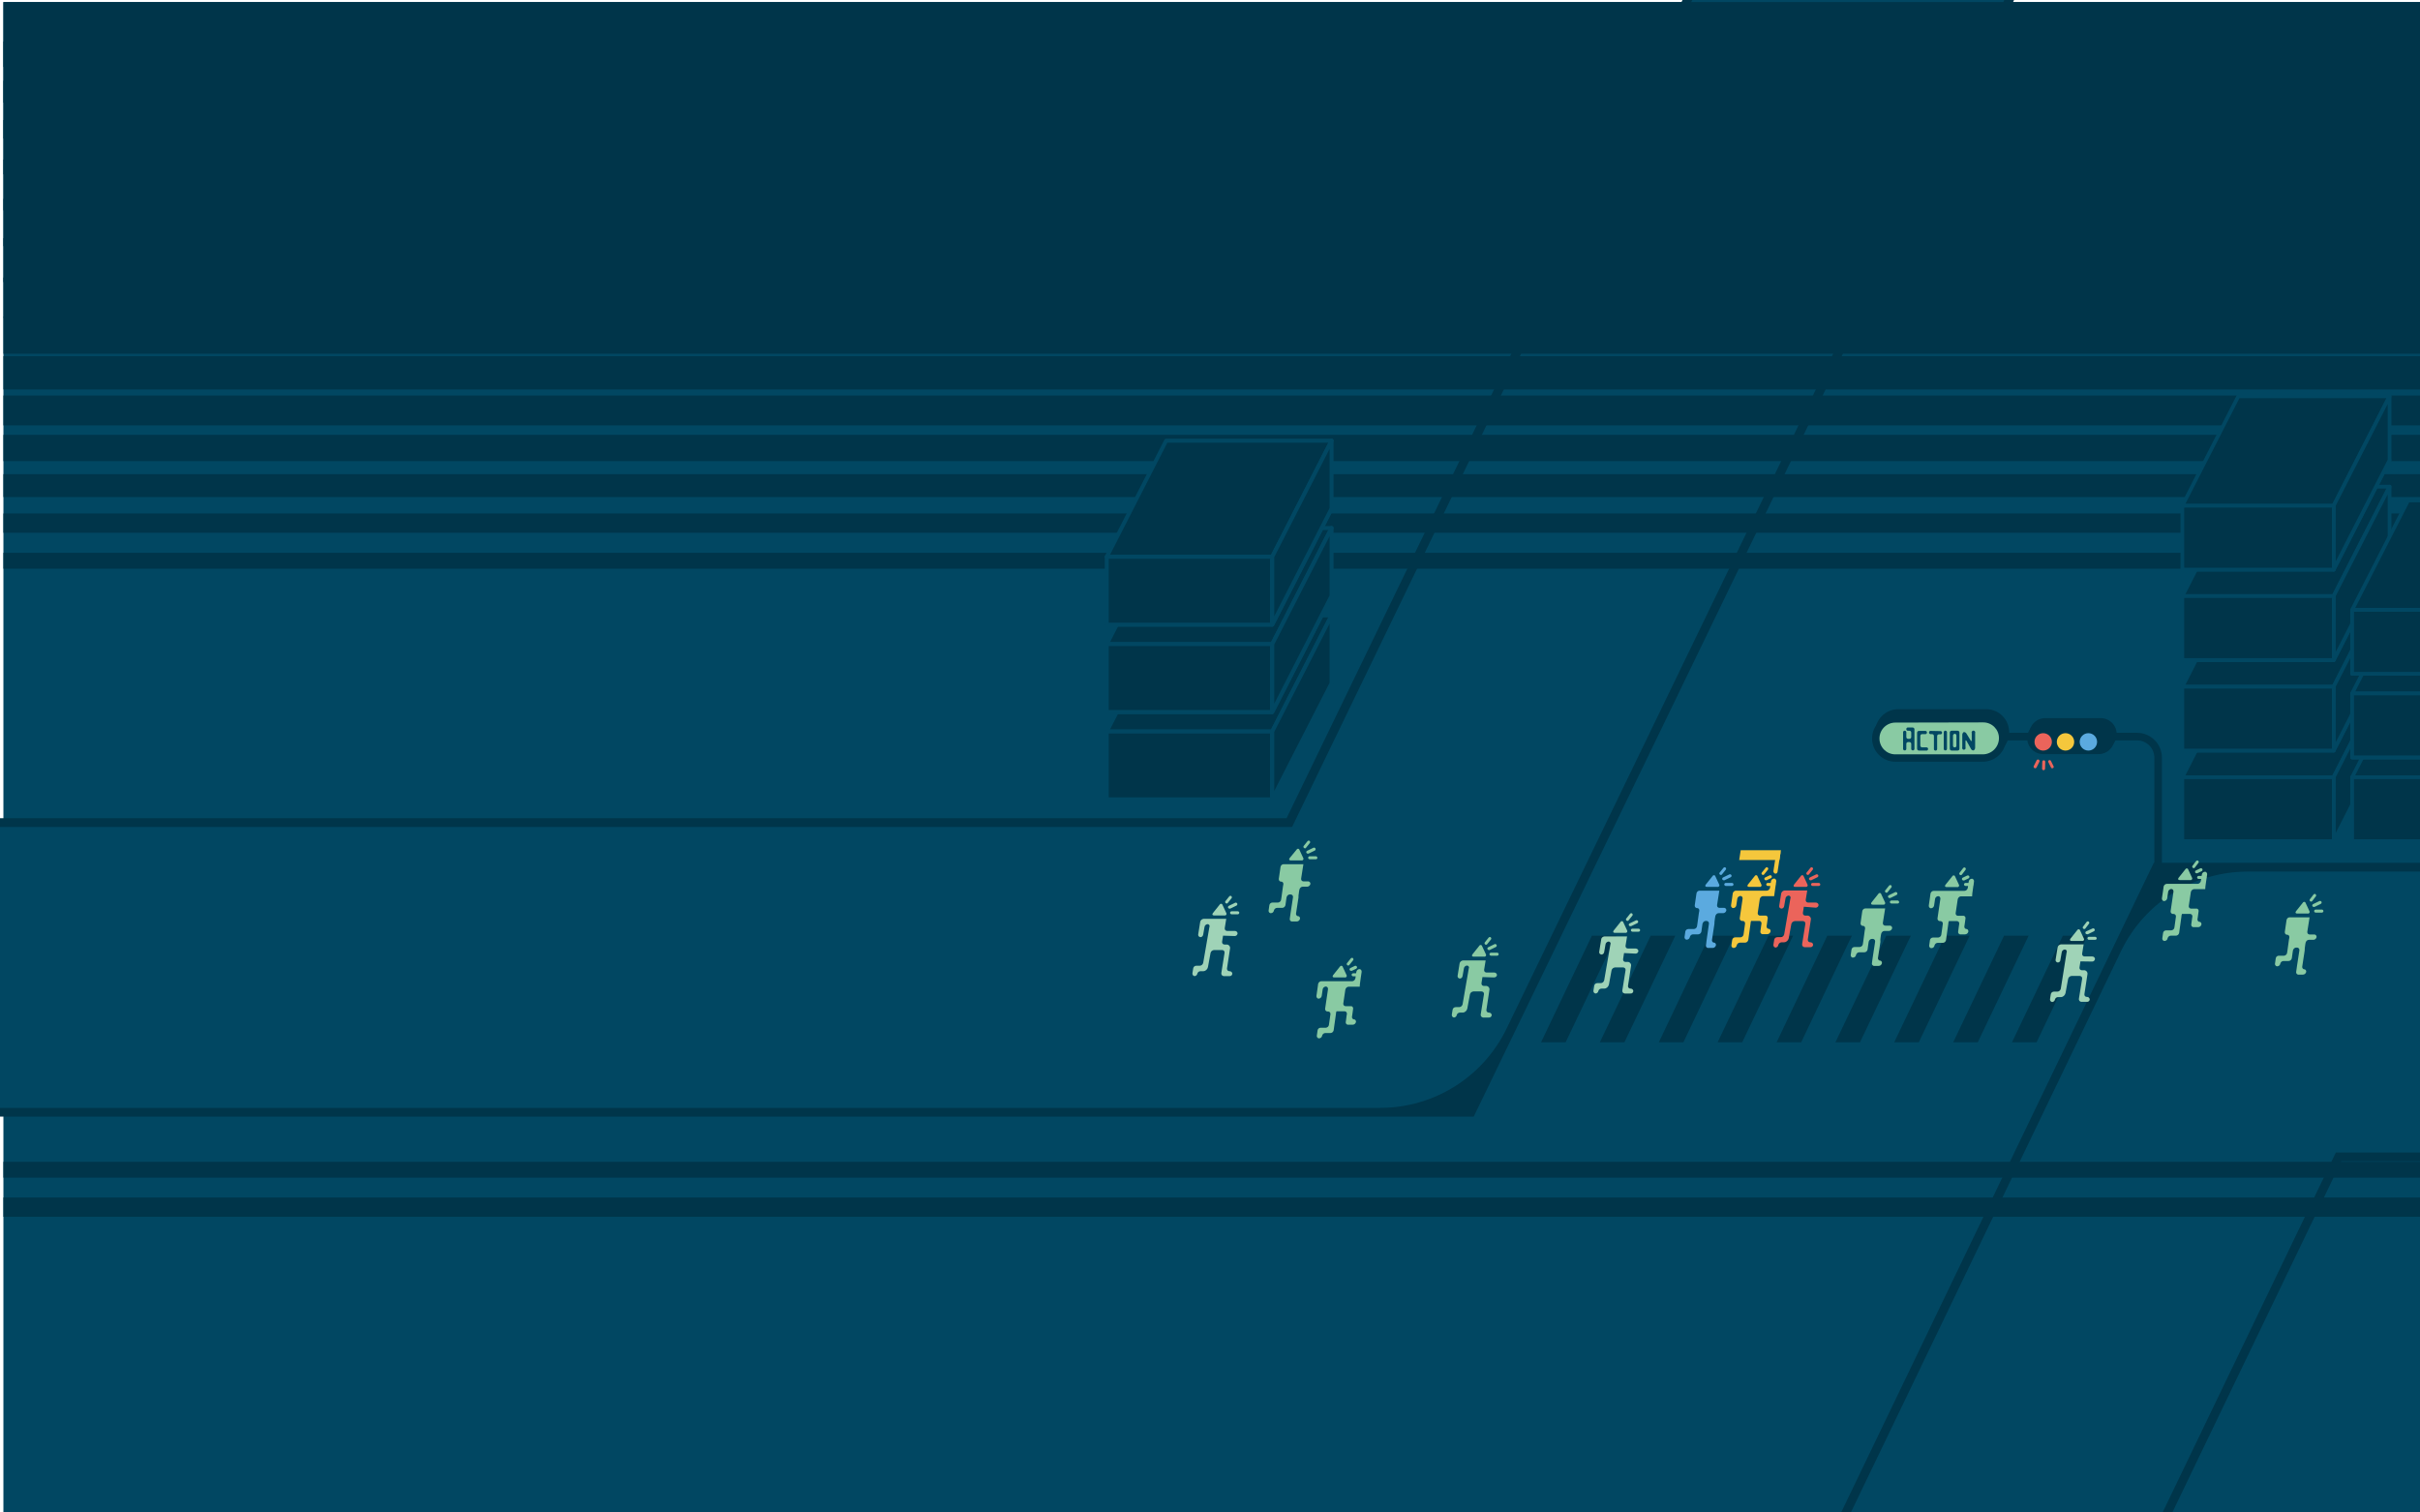 <?xml version="1.0" encoding="utf-8"?>
<!-- Generator: Adobe Illustrator 20.1.0, SVG Export Plug-In . SVG Version: 6.00 Build 0)  -->
<svg version="1.1" id="圖層_1" xmlns="http://www.w3.org/2000/svg" xmlns:xlink="http://www.w3.org/1999/xlink" x="0px" y="0px"
	 viewBox="0 0 1280 800" style="enable-background:new 0 0 1280 800;" xml:space="preserve">
<style type="text/css">
	.st0{fill:none;}
	.st1{fill:none;stroke:#014762;stroke-width:2.24;stroke-linecap:round;}
	.st2{fill:#014762;}
	.st3{opacity:0.5;fill:url(#SVGID_1_);enable-background:new    ;}
	.st4{opacity:0.5;fill:url(#SVGID_2_);enable-background:new    ;}
	.st5{fill:none;stroke:#00354A;stroke-width:157.85;stroke-miterlimit:10;}
	.st6{fill:none;stroke:#014762;stroke-width:148.57;stroke-linejoin:round;}
	.st7{fill:#00354A;}
	.st8{fill:#00354A;stroke:#014762;stroke-width:1.98;stroke-linecap:round;stroke-linejoin:round;}
	.st9{fill:#EB645B;}
	.st10{fill:none;stroke:#00354A;stroke-width:4.01;stroke-linecap:round;stroke-linejoin:round;}
	.st11{fill:none;stroke:#00354A;stroke-width:16.95;stroke-linecap:round;stroke-miterlimit:10;}
	.st12{fill:#F5C73C;}
	.st13{fill:#5BAADF;}
	.st14{fill:#182449;}
	.st15{fill:#89CAA3;}
	.st16{fill:#00354A;stroke:#014762;stroke-width:2.1;stroke-linecap:round;stroke-linejoin:round;}
	.st17{fill:#9FD3B7;}
</style>
<pattern  width="143.5" height="150.7" patternUnits="userSpaceOnUse" id="_6_lpi_10_2_拷貝_5" viewBox="17.4 -150.7 143.5 150.7" style="overflow:visible;">
	<g>
		<rect x="17.4" y="-150.7" class="st0" width="143.5" height="150.7"/>
		<rect x="17.4" y="-150.7" class="st0" width="143.5" height="150.7"/>
		<line class="st1" x1="165.4" y1="-104.6" x2="145.1" y2="-146.6"/>
		<line class="st1" x1="177.3" y1="-104.6" x2="157" y2="-146.6"/>
		<line class="st1" x1="93.7" y1="-104.6" x2="73.4" y2="-146.6"/>
		<line class="st1" x1="117.4" y1="-104.6" x2="97" y2="-146.6"/>
		<line class="st1" x1="141.1" y1="-104.6" x2="120.7" y2="-146.6"/>
		<line class="st1" x1="105.5" y1="-104.6" x2="85.2" y2="-146.6"/>
		<line class="st1" x1="129.2" y1="-104.6" x2="108.9" y2="-146.6"/>
		<line class="st1" x1="152.9" y1="-104.6" x2="132.6" y2="-146.6"/>
		<line class="st1" x1="21.9" y1="-104.6" x2="1.6" y2="-146.6"/>
		<line class="st1" x1="45.6" y1="-104.6" x2="25.3" y2="-146.6"/>
		<line class="st1" x1="69.3" y1="-104.6" x2="49" y2="-146.6"/>
		<line class="st1" x1="33.8" y1="-104.6" x2="13.4" y2="-146.6"/>
		<line class="st1" x1="57.4" y1="-104.6" x2="37.1" y2="-146.6"/>
		<line class="st1" x1="81.1" y1="-104.6" x2="60.8" y2="-146.6"/>
		<line class="st1" x1="141.5" y1="-54.4" x2="121.2" y2="-96.4"/>
		<line class="st1" x1="165.2" y1="-54.4" x2="144.9" y2="-96.4"/>
		<line class="st1" x1="153.4" y1="-54.4" x2="133" y2="-96.4"/>
		<line class="st1" x1="177.1" y1="-54.4" x2="156.7" y2="-96.4"/>
		<line class="st1" x1="69.8" y1="-54.4" x2="49.4" y2="-96.4"/>
		<line class="st1" x1="93.4" y1="-54.4" x2="73.1" y2="-96.4"/>
		<line class="st1" x1="117.1" y1="-54.4" x2="96.8" y2="-96.4"/>
		<line class="st1" x1="81.6" y1="-54.4" x2="61.3" y2="-96.4"/>
		<line class="st1" x1="105.3" y1="-54.4" x2="85" y2="-96.4"/>
		<line class="st1" x1="129" y1="-54.4" x2="108.6" y2="-96.4"/>
		<line class="st1" x1="21.7" y1="-54.4" x2="1.4" y2="-96.4"/>
		<line class="st1" x1="45.4" y1="-54.4" x2="25" y2="-96.4"/>
		<line class="st1" x1="33.5" y1="-54.4" x2="13.2" y2="-96.4"/>
		<line class="st1" x1="57.2" y1="-54.4" x2="36.9" y2="-96.4"/>
		<line class="st1" x1="117.6" y1="-4.1" x2="97.3" y2="-46.1"/>
		<line class="st1" x1="141.3" y1="-4.1" x2="121" y2="-46.1"/>
		<line class="st1" x1="165" y1="-4.1" x2="144.6" y2="-46.1"/>
		<line class="st1" x1="129.4" y1="-4.1" x2="109.1" y2="-46.1"/>
		<line class="st1" x1="153.1" y1="-4.1" x2="132.8" y2="-46.1"/>
		<line class="st1" x1="176.8" y1="-4.1" x2="156.5" y2="-46.1"/>
		<line class="st1" x1="45.8" y1="-4.1" x2="25.5" y2="-46.1"/>
		<line class="st1" x1="69.5" y1="-4.1" x2="49.2" y2="-46.1"/>
		<line class="st1" x1="93.2" y1="-4.1" x2="72.9" y2="-46.1"/>
		<line class="st1" x1="57.7" y1="-4.1" x2="37.4" y2="-46.1"/>
		<line class="st1" x1="81.4" y1="-4.1" x2="61" y2="-46.1"/>
		<line class="st1" x1="105" y1="-4.1" x2="84.7" y2="-46.1"/>
		<line class="st1" x1="21.4" y1="-4.1" x2="1.1" y2="-46.1"/>
		<line class="st1" x1="33.3" y1="-4.1" x2="13" y2="-46.1"/>
	</g>
</pattern>
<rect x="1.8" y="1.1" class="st2" width="1280" height="815.1"/>
<pattern  id="SVGID_1_" xlink:href="#_6_lpi_10_2_瑁_5" patternTransform="matrix(1 0 0 -1 40.475 -13723.059)">
</pattern>
<polygon class="st3" points="846,436.1 1.8,436.1 1.8,88.1 1008.8,88.1 "/>
<pattern  id="SVGID_2_" xlink:href="#_6_lpi_10_2_瑁_5" patternTransform="matrix(1 0 0 -1 40.475 -13723.059)">
</pattern>
<polygon class="st4" points="1290.5,816.2 1059,816.2 1174.9,588.2 1397.2,588.2 "/>
<polyline class="st5" points="-4.5,511.7 730,511.7 1186.3,-431.3 1430.9,-431.3 "/>
<polyline class="st6" points="-4.5,511.7 730,511.7 1186.3,-431.3 1430.9,-431.3 "/>
<polyline class="st5" points="1024.2,877.3 1188.8,535.3 1532,535.3 "/>
<polyline class="st6" points="1024.2,877.3 1188.8,535.3 1532,535.3 "/>
<rect x="1.8" y="633.4" class="st7" width="1280" height="10.2"/>
<rect x="1.8" y="614.5" class="st7" width="1280" height="8.4"/>
<rect x="1.8" y="1.1" class="st7" width="1280" height="34.3"/>
<rect x="1.8" y="21.9" class="st7" width="1280" height="32.4"/>
<rect x="1.8" y="42.7" class="st7" width="1280" height="30.6"/>
<rect x="1.8" y="63.5" class="st7" width="1280" height="28.7"/>
<rect x="1.8" y="84.4" class="st7" width="1280" height="26.9"/>
<rect x="1.8" y="105.2" class="st7" width="1280" height="25"/>
<rect x="1.8" y="126" class="st7" width="1280" height="23.2"/>
<rect x="1.8" y="146.8" class="st7" width="1280" height="21.3"/>
<rect x="1.8" y="167.6" class="st7" width="1280" height="19.5"/>
<rect x="1.8" y="188.4" class="st7" width="1280" height="17.6"/>
<rect x="1.8" y="209.2" class="st7" width="1280" height="15.8"/>
<rect x="1.8" y="230" class="st7" width="1280" height="13.9"/>
<rect x="1.8" y="250.8" class="st7" width="1280" height="12.1"/>
<rect x="1.8" y="271.6" class="st7" width="1280" height="10.2"/>
<rect x="1.8" y="292.4" class="st7" width="1280" height="8.4"/>
<polygon class="st8" points="1234.3,444.9 1154.3,444.9 1183.9,387 1263.9,387 "/>
<polygon class="st8" points="1234.3,411.1 1154.3,411.1 1183.9,353.2 1263.9,353.2 "/>
<polygon class="st8" points="1234.3,411.1 1234.3,444.9 1263.9,387 1263.9,353.2 "/>
<rect x="1154.3" y="411.1" class="st8" width="80.1" height="33.8"/>
<polygon class="st8" points="1234.3,397 1154.3,397 1183.9,339.1 1263.9,339.1 "/>
<polygon class="st8" points="1234.3,363.2 1154.3,363.2 1183.9,305.3 1263.9,305.3 "/>
<polygon class="st8" points="1234.3,363.2 1234.3,397 1263.9,339.1 1263.9,305.3 "/>
<rect x="1154.3" y="363.2" class="st8" width="80.1" height="33.8"/>
<polygon class="st8" points="1234.3,349.2 1154.3,349.2 1183.9,291.3 1263.9,291.3 "/>
<polygon class="st8" points="1234.3,315.3 1154.3,315.3 1183.9,257.4 1263.9,257.4 "/>
<polygon class="st8" points="1234.3,315.3 1234.3,349.2 1263.9,291.3 1263.9,257.4 "/>
<rect x="1154.3" y="315.3" class="st8" width="80.1" height="33.8"/>
<polygon class="st8" points="1234.3,301.3 1154.3,301.3 1183.9,243.4 1263.9,243.4 "/>
<polygon class="st8" points="1234.3,267.5 1154.3,267.5 1183.9,209.6 1263.9,209.6 "/>
<polygon class="st8" points="1234.3,267.5 1234.3,301.3 1263.9,243.4 1263.9,209.6 "/>
<rect x="1154.3" y="267.5" class="st8" width="80.1" height="33.8"/>
<polygon class="st8" points="1324.2,444.9 1244.1,444.9 1273.7,387 1353.8,387 "/>
<polygon class="st8" points="1324.2,411.1 1244.1,411.1 1273.7,353.2 1353.8,353.2 "/>
<rect x="1244.1" y="411.1" class="st8" width="80.1" height="33.8"/>
<polygon class="st8" points="1324.2,400.7 1244.1,400.7 1273.7,342.8 1353.8,342.8 "/>
<polygon class="st8" points="1324.2,366.8 1244.1,366.8 1273.7,308.9 1353.8,308.9 "/>
<rect x="1244.1" y="366.8" class="st8" width="80.1" height="33.8"/>
<polygon class="st8" points="1324.2,356.4 1244.1,356.4 1273.7,298.5 1353.8,298.5 "/>
<polygon class="st8" points="1324.2,322.6 1244.1,322.6 1273.7,264.7 1353.8,264.7 "/>
<rect x="1244.1" y="322.6" class="st8" width="80.1" height="33.8"/>
<path class="st9" d="M1083.4,402.5c0.2-0.4,0.6-0.6,1-0.4c0.2,0.1,0.3,0.2,0.4,0.4l1.4,2.8c0.2,0.4,0,0.9-0.4,1
	c-0.4,0.2-0.9,0-1-0.4l-1.4-2.8C1083.3,402.9,1083.3,402.7,1083.4,402.5z"/>
<path class="st9" d="M1080.3,402.6c0.2-0.4,0.6-0.6,1-0.4c0.3,0.1,0.5,0.4,0.5,0.8l-0.1,3.6c0,0.4-0.4,0.8-0.8,0.8
	c-0.4,0-0.8-0.4-0.8-0.8l0.1-3.6C1080.2,402.8,1080.2,402.7,1080.3,402.6z"/>
<path class="st9" d="M1075.7,405.2l1.5-3c0.2-0.4,0.7-0.6,1.1-0.4c0.4,0.2,0.6,0.7,0.4,1.1l-1.5,3c-0.2,0.4-0.7,0.6-1.1,0.4
	C1075.7,406,1075.5,405.6,1075.7,405.2z"/>
<path class="st10" d="M1141.5,465.9v-65.1c0-6.2-5-11.2-11.2-11.2H1043"/>
<line class="st11" x1="1080.7" y1="390.4" x2="1110" y2="390.4"/>
<line class="st11" x1="1081.8" y1="388.3" x2="1111.1" y2="388.3"/>
<circle class="st9" cx="1080.7" cy="392.4" r="4.6"/>
<circle class="st12" cx="1092.5" cy="392.4" r="4.6"/>
<circle class="st13" cx="1104.6" cy="392.4" r="4.6"/>
<path class="st14" d="M1004.1,397.8c-5.7,0-10.4-4.6-10.4-10.4c0-5.7,4.6-10.4,10.4-10.4h46.5c5.6,0,10.2,4.6,10.2,10.2
	c0,5.8-4.7,10.5-10.5,10.5H1004.1z"/>
<path class="st7" d="M1050.6,379c4.6,0,8.3,3.7,8.3,8.3v0l0,0c0,4.8-3.9,8.6-8.6,8.6h-46.2c-4.7,0-8.4-3.8-8.4-8.4
	c0-4.7,3.8-8.4,8.4-8.4H1050.6 M1050.6,375.1h-46.5c-6.8,0-12.3,5.5-12.3,12.3c0,6.8,5.5,12.3,12.3,12.3h46.2
	c6.9,0,12.4-5.6,12.4-12.4C1062.7,380.6,1057.3,375.1,1050.6,375.1L1050.6,375.1z"/>
<path class="st15" d="M1002.5,400.8c-5.7,0-10.4-4.6-10.4-10.4c0-5.7,4.6-10.4,10.4-10.4h46.5c5.6,0,10.2,4.6,10.2,10.2
	c0,5.8-4.7,10.5-10.5,10.5H1002.5z"/>
<path class="st7" d="M1049,382.1c4.6,0,8.3,3.7,8.3,8.3v0c0,4.8-3.9,8.6-8.6,8.6h-46.2c-4.7,0-8.4-3.8-8.4-8.4l0,0l0,0
	c0-4.7,3.8-8.4,8.4-8.4l0,0L1049,382.1 M1049,378.3h-46.5c-6.8,0-12.3,5.5-12.3,12.3c0,6.8,5.5,12.3,12.3,12.3h46.2
	c6.9,0,12.4-5.6,12.4-12.4C1061.1,383.7,1055.7,378.3,1049,378.3L1049,378.3L1049,378.3z"/>
<path class="st2" d="M1015.7,389.3c0-0.6,0.4-1,1-1h1.5c0.5,0.1,0.9-0.2,1-0.7s-0.2-0.9-0.7-1c-0.1,0-0.2,0-0.3,0h-3.2
	c-0.6,0-1,0.4-1,1v8.4c0,0.6,0.4,1,1,1h3.8c0.5,0.1,0.9-0.2,1-0.7s-0.2-0.9-0.7-1c-0.1,0-0.2,0-0.3,0h-2.1c-0.6,0-1-0.4-1-1
	L1015.7,389.3L1015.7,389.3z"/>
<path class="st2" d="M1031.3,396c0,0.6,0.4,1,1,1h3.1c0.6,0,1-0.4,1-1v-8.5c0-0.6-0.4-1-1-1h-3.1c-0.6,0-1,0.4-1,1V396z
	 M1033.9,388.1c0.5,0,1,0.5,0.9,1v5.2c0.1,0.5-0.3,1-0.8,1c-0.5,0.1-1-0.3-1-0.8c0-0.1,0-0.1,0-0.2v-5.2
	C1033,388.6,1033.4,388.2,1033.9,388.1L1033.9,388.1z"/>
<path class="st2" d="M1028.1,395.9c-0.1,0.5,0.2,0.9,0.7,1c0.5,0.1,0.9-0.2,1-0.7c0-0.1,0-0.2,0-0.3v-8.4c0.1-0.5-0.2-0.9-0.7-1
	c-0.5-0.1-0.9,0.2-1,0.7c0,0.1,0,0.2,0,0.3V395.9z"/>
<path class="st2" d="M1021.3,386.6c-0.5-0.1-0.9,0.2-1,0.7s0.2,0.9,0.7,1c0.1,0,0.2,0,0.3,0h0.6c0.6,0,1,0.4,1,1v6.7
	c-0.1,0.5,0.2,0.9,0.7,1s0.9-0.2,1-0.7c0-0.1,0-0.2,0-0.3v-6.6c0-0.6,0.4-1,1-1h0.6c0.5,0.1,0.9-0.2,1-0.7s-0.2-0.9-0.7-1
	c-0.1,0-0.2,0-0.3,0L1021.3,386.6L1021.3,386.6z"/>
<path class="st2" d="M1009.3,384.8c-0.5-0.1-0.9,0.2-1,0.7s0.2,0.9,0.7,1c0.1,0,0.2,0,0.3,0h0.6c0.6,0,1,0.4,1,1v2.3
	c0,0.6-0.4,1-1,1h-0.6c-0.6,0-1-0.4-1-1v-2.3c0.1-0.5-0.2-0.9-0.7-1s-0.9,0.2-1,0.7c0,0.1,0,0.2,0,0.3v8.4c-0.1,0.5,0.2,0.9,0.7,1
	s0.9-0.2,1-0.7c0-0.1,0-0.2,0-0.3v-2.4c0-0.6,0.4-1,1-1h0.6c0.6,0,1,0.4,1,1v2.4c-0.1,0.5,0.2,0.9,0.7,1s0.9-0.2,1-0.7
	c0-0.1,0-0.2,0-0.3v-10.1c0-0.6-0.4-1-1-1L1009.3,384.8L1009.3,384.8z"/>
<path class="st2" d="M1044.7,387.7c0.2-0.5-0.1-1-0.6-1.2c-0.5-0.2-1,0.1-1.2,0.6c-0.1,0.2-0.1,0.4,0,0.6v3.7c0,0.7-0.3,0.8-0.6,0.2
	l-2.2-3.6c-0.3-0.5-0.8-0.8-1.4-0.8c-0.5,0.3-0.8,0.9-0.8,1.5v6.6c-0.2,0.5,0.1,1,0.5,1.2c0.5,0.2,1-0.1,1.2-0.5
	c0.1-0.2,0.1-0.4,0-0.6v-3.3c0-0.7,0.3-0.7,0.6-0.1l2.3,4.1c0.2,0.5,0.8,0.9,1.4,0.8c0.5-0.3,0.8-0.8,0.8-1.4L1044.7,387.7
	L1044.7,387.7z"/>
<polygon class="st7" points="828.1,551.3 815.1,551.3 842,494.9 855,494.9 "/>
<polygon class="st7" points="859.2,551.3 846.2,551.3 873.1,494.9 886.1,494.9 "/>
<polygon class="st7" points="890.4,551.3 877.4,551.3 904.2,494.9 917.2,494.9 "/>
<polygon class="st7" points="921.5,551.3 908.5,551.3 935.4,494.9 948.4,494.9 "/>
<polygon class="st7" points="952.7,551.3 939.7,551.3 966.5,494.9 979.5,494.9 "/>
<polygon class="st7" points="983.8,551.3 970.8,551.3 997.7,494.9 1010.7,494.9 "/>
<polygon class="st7" points="1014.9,551.3 1001.9,551.3 1028.8,494.9 1041.8,494.9 "/>
<polygon class="st7" points="1046.1,551.3 1033.1,551.3 1060,494.9 1073,494.9 "/>
<polygon class="st7" points="1077.2,551.3 1064.2,551.3 1091.1,494.9 1104.1,494.9 "/>
<polygon class="st16" points="672.9,422.8 585.4,422.8 616.8,361.4 704.3,361.4 "/>
<polygon class="st16" points="672.9,386.9 585.4,386.9 616.8,325.5 704.3,325.5 "/>
<polygon class="st16" points="672.9,386.9 672.9,422.8 704.3,361.4 704.3,325.5 "/>
<rect x="585.4" y="386.9" class="st16" width="87.4" height="35.9"/>
<polygon class="st16" points="672.9,376.6 585.4,376.6 616.8,315.2 704.3,315.2 "/>
<polygon class="st16" points="672.9,340.7 585.4,340.7 616.8,279.3 704.3,279.3 "/>
<polygon class="st16" points="672.9,340.7 672.9,376.6 704.3,315.2 704.3,279.3 "/>
<rect x="585.4" y="340.7" class="st16" width="87.4" height="35.9"/>
<polygon class="st16" points="672.9,330.4 585.4,330.4 616.8,269 704.3,269 "/>
<polygon class="st16" points="672.9,294.5 585.4,294.5 616.8,233.1 704.3,233.1 "/>
<polygon class="st16" points="672.9,294.5 672.9,330.4 704.3,269 704.3,233.1 "/>
<rect x="585.4" y="294.5" class="st16" width="87.4" height="35.9"/>
<path class="st9" d="M960.4,480.1c0.8,0,1.4-0.6,1.5-1.4c-0.1-0.8-0.7-1.3-1.5-1.3h-4c-0.7,0-1.3-0.5-1.3-1.2c0-0.1,0-0.2,0-0.3
	l0.8-4.9h-12c-0.9,0.1-1.7,0.8-1.8,1.7l-1,6.2c-0.2,0.7,0.1,1.4,0.8,1.6c0.1,0,0.2,0.1,0.3,0.1c0.8,0,1.4-0.6,1.5-1.4l0.7-4
	c0.1-0.8,0.8-1.4,1.6-1.5c0.6,0,1.1,0.5,1.1,1.1c0,0.1,0,0.2-0.1,0.3l-3.3,19.1c-0.2,0.8-0.9,1.5-1.8,1.5h-1.8
	c-0.9,0-1.6,0.6-1.7,1.5l-0.4,2.5c-0.1,0.7,0.4,1.4,1.1,1.5c0,0,0.1,0,0.1,0c0.7-0.1,1.3-0.6,1.4-1.4c0.2-0.8,0.9-1.3,1.7-1.4h1.3
	c1.2,0,2.2-0.9,2.5-2.1l1.4-7.6c0.2-0.8,0.9-1.4,1.8-1.5h4.3c0.7,0,1.3,0.5,1.3,1.2c0,0.1,0,0.2,0,0.3l-1.7,10.6
	c-0.2,0.8,0.4,1.6,1.2,1.7c0.1,0,0.2,0,0.3,0h2.7c0.8,0.1,1.5-0.4,1.6-1.2c0-0.1,0-0.1,0-0.2c-0.1-0.7-0.7-1.2-1.4-1.2
	c0,0-0.1,0-0.1,0l0,0c-0.7,0-1.3-0.5-1.3-1.2c0-0.1,0-0.2,0-0.3l1.6-10.5c0.2-1-0.5-1.9-1.4-2.1c-0.1,0-0.3,0-0.4,0h-1.1
	c-0.7,0-1.3-0.5-1.3-1.2c0-0.1,0-0.2,0-0.3l0.5-3.2L960.4,480.1L960.4,480.1z"/>
<path class="st9" d="M952.5,463.4c0.2-0.4,0.7-0.6,1.1-0.4c0.2,0.1,0.4,0.3,0.4,0.5l2,4.3c0.3,0.4,0.1,1-0.3,1.2
	c-0.2,0.1-0.4,0.2-0.6,0.1h-5.6c-0.8,0-1.1-0.5-0.6-1.2L952.5,463.4z"/>
<path class="st9" d="M956.2,462.8c-0.4,0-0.8-0.4-0.8-0.8c0-0.2,0.1-0.4,0.2-0.5l2-2.5c0.3-0.3,0.8-0.4,1.1-0.1s0.4,0.8,0.1,1.1
	l-2,2.5C956.6,462.7,956.4,462.8,956.2,462.8z"/>
<path class="st9" d="M957.6,465.6c-0.4,0-0.8-0.3-0.8-0.8c0-0.3,0.2-0.6,0.5-0.7l3.3-1.6c0.4-0.2,0.9,0,1.1,0.4s0,0.9-0.4,1.1l0,0
	l-3.3,1.6C957.9,465.6,957.8,465.6,957.6,465.6z"/>
<path class="st9" d="M962,468.6h-3.3c-0.4,0-0.8-0.4-0.8-0.8c0-0.4,0.4-0.8,0.8-0.8c0,0,0,0,0,0h3.3c0.4,0,0.8,0.4,0.8,0.8
	C962.8,468.2,962.5,468.6,962,468.6z"/>
<path class="st17" d="M1106.6,508.6c0.8,0,1.4-0.6,1.5-1.4c-0.1-0.8-0.7-1.3-1.5-1.3h-4c-0.7,0-1.3-0.5-1.3-1.2c0-0.1,0-0.2,0-0.3
	l0.8-4.9h-12c-0.9,0.1-1.7,0.8-1.8,1.7l-1,6.2c-0.2,0.7,0.1,1.4,0.8,1.6c0.1,0,0.2,0.1,0.3,0.1c0.8,0,1.4-0.6,1.4-1.4l0.7-4
	c0.1-0.8,0.8-1.4,1.6-1.5c0.6,0,1.1,0.5,1.1,1.1c0,0.1,0,0.2-0.1,0.3L1090,523c-0.2,0.8-0.9,1.5-1.8,1.5h-1.8
	c-0.9,0-1.6,0.6-1.7,1.5l-0.4,2.5c-0.1,0.7,0.4,1.4,1.1,1.5c0,0,0.1,0,0.1,0c0.7-0.1,1.3-0.6,1.4-1.3c0.2-0.8,0.9-1.3,1.7-1.3h1.4
	c1.2,0,2.2-0.9,2.5-2.1l1.4-7.6c0.2-0.8,0.9-1.4,1.8-1.5h4.3c0.7,0,1.3,0.5,1.3,1.2c0,0.1,0,0.2,0,0.3l-1.7,10.5
	c-0.2,0.8,0.4,1.6,1.2,1.7c0.1,0,0.2,0,0.3,0h2.6c0.8,0.1,1.5-0.4,1.6-1.2c0-0.1,0-0.1,0-0.2c-0.1-0.7-0.7-1.2-1.4-1.2
	c0,0-0.1,0-0.1,0l0,0c-0.7,0-1.3-0.5-1.3-1.2c0-0.1,0-0.2,0-0.3l1.6-10.5c0.2-1-0.5-1.9-1.4-2.1c-0.1,0-0.3,0-0.4,0h-1.1
	c-0.7,0-1.3-0.5-1.3-1.2c0-0.1,0-0.2,0-0.3l0.5-3.2L1106.6,508.6L1106.6,508.6z"/>
<path class="st17" d="M1098.7,492c0.2-0.4,0.7-0.6,1.1-0.4c0.2,0.1,0.4,0.3,0.4,0.5l2,4.3c0.3,0.4,0.1,1-0.3,1.2
	c-0.2,0.1-0.4,0.2-0.6,0.1h-5.6c-0.8,0-1.1-0.5-0.6-1.2L1098.7,492z"/>
<path class="st17" d="M1102.4,491.4c-0.4,0-0.8-0.4-0.8-0.8c0-0.2,0.1-0.4,0.2-0.5l1.9-2.5c0.3-0.3,0.8-0.4,1.1-0.1s0.4,0.8,0.1,1.1
	l0,0l-1.9,2.5C1102.9,491.3,1102.6,491.4,1102.4,491.4z"/>
<path class="st17" d="M1103.8,494.1c-0.4,0-0.8-0.3-0.8-0.8c0-0.3,0.2-0.6,0.5-0.7l3.3-1.5c0.4-0.2,0.9,0,1.1,0.4
	c0.2,0.4,0,0.9-0.4,1.1l-3.3,1.6C1104.1,494.1,1104,494.1,1103.8,494.1z"/>
<path class="st17" d="M1108.2,497.1h-3.3c-0.4,0-0.8-0.4-0.8-0.8c0-0.4,0.4-0.8,0.8-0.8c0,0,0,0,0,0h3.3c0.4,0,0.8,0.4,0.8,0.8
	C1109,496.7,1108.7,497.1,1108.2,497.1C1108.2,497.1,1108.2,497.1,1108.2,497.1z"/>
<path class="st17" d="M865.1,504.4c0.8,0,1.4-0.6,1.5-1.4c-0.1-0.8-0.7-1.3-1.5-1.3h-4c-0.7,0-1.3-0.5-1.3-1.2c0-0.1,0-0.2,0-0.3
	l0.8-4.9h-12c-0.9,0.1-1.7,0.8-1.7,1.7l-1,6.2c-0.2,0.7,0.1,1.4,0.8,1.6c0.1,0,0.2,0.1,0.3,0.1c0.8,0,1.4-0.6,1.5-1.4l0.7-4
	c0.1-0.8,0.8-1.4,1.6-1.5c0.6,0,1.1,0.5,1.1,1.1c0,0.1,0,0.2-0.1,0.3l-3.3,19.1c-0.2,0.8-0.9,1.5-1.8,1.5h-1.8
	c-0.9,0-1.6,0.6-1.7,1.5l-0.4,2.5c-0.1,0.7,0.4,1.4,1.1,1.5c0,0,0.1,0,0.1,0c0.7-0.1,1.3-0.6,1.4-1.3c0.2-0.8,0.9-1.3,1.7-1.3h1.4
	c1.2,0,2.2-0.9,2.5-2.1l1.4-7.6c0.2-0.8,0.9-1.4,1.8-1.5h4.3c0.7,0,1.3,0.5,1.3,1.2c0,0.1,0,0.2,0,0.3l-1.7,10.6
	c-0.2,0.8,0.4,1.6,1.2,1.7c0.1,0,0.2,0,0.3,0h2.7c0.8,0.1,1.5-0.4,1.6-1.2c0-0.1,0-0.1,0-0.2c-0.1-0.7-0.7-1.2-1.4-1.2
	c0,0-0.1,0-0.1,0l0,0c-0.7,0-1.3-0.5-1.3-1.2c0-0.1,0-0.2,0-0.3l1.6-10.5c0.2-1-0.5-1.9-1.4-2.1c-0.1,0-0.3,0-0.4,0h-1.1
	c-0.7,0-1.3-0.5-1.3-1.2c0-0.1,0-0.2,0-0.3l0.5-3.2L865.1,504.4L865.1,504.4z"/>
<path class="st17" d="M857.1,487.7c0.2-0.4,0.7-0.6,1.1-0.4c0.2,0.1,0.4,0.3,0.4,0.5l2,4.3c0.3,0.4,0.1,1-0.3,1.2
	c-0.2,0.1-0.4,0.2-0.6,0.1h-5.6c-0.8,0-1.1-0.5-0.6-1.2L857.1,487.7z"/>
<path class="st17" d="M860.8,487.1c-0.4,0-0.8-0.4-0.8-0.8c0-0.2,0.1-0.4,0.2-0.5l2-2.5c0.3-0.3,0.8-0.4,1.1-0.1s0.4,0.8,0.1,1.1
	l-2,2.5C861.3,487,861.1,487.1,860.8,487.1z"/>
<path class="st17" d="M862.3,489.9c-0.4,0-0.8-0.3-0.8-0.8c0-0.3,0.2-0.6,0.5-0.7l3.3-1.6c0.4-0.2,0.9,0,1.1,0.4s0,0.9-0.4,1.1l0,0
	l-3.3,1.6C862.5,489.8,862.4,489.9,862.3,489.9z"/>
<path class="st17" d="M866.7,492.8h-3.3c-0.4,0-0.8-0.4-0.8-0.8c0-0.4,0.4-0.8,0.8-0.8c0,0,0,0,0,0h3.3c0.4,0,0.8,0.4,0.8,0.8
	C867.5,492.5,867.1,492.8,866.7,492.8z"/>
<path class="st17" d="M653.1,495.1c0.8,0,1.4-0.6,1.5-1.4c-0.1-0.8-0.7-1.3-1.5-1.3h-4c-0.7,0-1.3-0.5-1.3-1.2c0-0.1,0-0.2,0-0.3
	l0.8-4.9h-12c-0.9,0.1-1.7,0.8-1.8,1.7l-1,6.3c-0.2,0.7,0.1,1.4,0.8,1.6c0.1,0,0.2,0.1,0.3,0.1c0.8,0,1.4-0.6,1.5-1.4l0.7-4
	c0.1-0.8,0.8-1.4,1.6-1.5c0.6,0,1.1,0.5,1.1,1.1c0,0.1,0,0.2-0.1,0.3l-3.3,19.1c-0.2,0.8-0.9,1.5-1.8,1.5h-1.8
	c-0.9,0-1.6,0.6-1.7,1.5l-0.4,2.5c-0.1,0.7,0.4,1.4,1.1,1.5c0,0,0.1,0,0.1,0c0.7-0.1,1.3-0.6,1.4-1.3c0.2-0.8,0.9-1.3,1.7-1.3h1.4
	c1.2,0,2.2-0.9,2.5-2.1l1.4-7.6c0.2-0.8,0.9-1.4,1.8-1.5h4.3c0.7,0,1.3,0.5,1.3,1.2c0,0.1,0,0.2,0,0.3l-1.7,10.6
	c-0.2,0.8,0.4,1.6,1.2,1.7c0.1,0,0.2,0,0.3,0h2.7c0.8,0.1,1.5-0.4,1.6-1.2c0-0.1,0-0.1,0-0.2c-0.1-0.7-0.7-1.2-1.4-1.2
	c0,0-0.1,0-0.1,0l0,0c-0.7,0-1.3-0.5-1.3-1.2c0-0.1,0-0.2,0-0.3l1.6-10.5c0.2-1-0.5-1.9-1.4-2.1c-0.1,0-0.3,0-0.4,0h-1.1
	c-0.7,0-1.3-0.5-1.3-1.2c0-0.1,0-0.2,0-0.3l0.5-3.2L653.1,495.1L653.1,495.1z"/>
<path class="st17" d="M645.1,478.5c0.2-0.4,0.7-0.6,1.1-0.4c0.2,0.1,0.4,0.3,0.4,0.5l2,4.3c0.3,0.4,0.1,1-0.3,1.2
	c-0.2,0.1-0.4,0.2-0.6,0.1h-5.6c-0.8,0-1.1-0.5-0.6-1.2L645.1,478.5z"/>
<path class="st17" d="M648.8,477.9c-0.4,0-0.8-0.4-0.8-0.8c0-0.2,0.1-0.4,0.2-0.5l2-2.5c0.3-0.3,0.8-0.4,1.1-0.1s0.4,0.8,0.1,1.1
	l-2,2.5C649.3,477.8,649.1,477.9,648.8,477.9z"/>
<path class="st17" d="M650.3,480.6c-0.4,0-0.8-0.3-0.8-0.8c0-0.3,0.2-0.6,0.5-0.7l3.3-1.6c0.4-0.2,0.9,0,1.1,0.4s0,0.9-0.4,1.1l0,0
	l-3.3,1.6C650.5,480.6,650.4,480.6,650.3,480.6z"/>
<path class="st17" d="M654.7,483.6h-3.3c-0.4,0-0.8-0.4-0.8-0.8c0-0.4,0.4-0.8,0.8-0.8h3.3c0.4,0,0.8,0.4,0.8,0.8
	C655.4,483.3,655.1,483.6,654.7,483.6z"/>
<path class="st15" d="M790.3,517c0.8,0,1.4-0.6,1.5-1.3c-0.1-0.8-0.7-1.3-1.5-1.3h-4c-0.7,0-1.3-0.5-1.3-1.2c0-0.1,0-0.2,0-0.3
	l0.8-4.9h-12c-0.9,0.1-1.7,0.8-1.8,1.7l-1,6.2c-0.2,0.7,0.1,1.4,0.8,1.6c0.1,0,0.2,0.1,0.3,0.1c0.8,0,1.4-0.6,1.5-1.4l0.7-4
	c0.1-0.8,0.8-1.4,1.6-1.5c0.6,0,1.1,0.5,1.1,1.1c0,0.1,0,0.2-0.1,0.3l-3.3,19.1c-0.2,0.8-0.9,1.5-1.8,1.5H770
	c-0.9,0-1.6,0.6-1.7,1.5l-0.4,2.5c-0.1,0.7,0.4,1.4,1.1,1.5c0,0,0.1,0,0.1,0c0.7-0.1,1.3-0.6,1.4-1.3c0.2-0.8,0.9-1.3,1.7-1.3h1.4
	c1.2,0,2.2-0.9,2.5-2.1l1.4-7.6c0.2-0.8,0.9-1.4,1.8-1.5h4.3c0.7,0,1.3,0.5,1.3,1.2c0,0.1,0,0.2,0,0.3l-1.7,10.6
	c-0.2,0.8,0.4,1.6,1.2,1.7c0.1,0,0.2,0,0.3,0h2.7c0.8,0.1,1.5-0.4,1.6-1.2c0-0.1,0-0.1,0-0.2c-0.1-0.7-0.7-1.2-1.4-1.2
	c0,0-0.1,0-0.1,0l0,0c-0.7,0-1.3-0.5-1.3-1.2c0-0.1,0-0.2,0-0.3l1.6-10.5c0.2-1-0.5-1.9-1.4-2.1c-0.1,0-0.3,0-0.4,0h-1.1
	c-0.7,0-1.3-0.5-1.3-1.2c0-0.1,0-0.2,0-0.3l0.5-3.2L790.3,517L790.3,517z"/>
<path class="st15" d="M782.4,500.3c0.2-0.4,0.7-0.6,1.1-0.4c0.2,0.1,0.4,0.3,0.4,0.5l2,4.3c0.3,0.4,0.1,1-0.3,1.2
	c-0.2,0.1-0.4,0.2-0.6,0.1h-5.6c-0.8,0-1.1-0.5-0.6-1.2L782.4,500.3z"/>
<path class="st15" d="M786,499.7c-0.4,0-0.8-0.4-0.8-0.8c0-0.2,0.1-0.4,0.2-0.5l2-2.5c0.3-0.3,0.8-0.4,1.1-0.1s0.4,0.8,0.1,1.1
	l-2,2.5C786.5,499.6,786.3,499.7,786,499.7z"/>
<path class="st15" d="M787.5,502.5c-0.4,0-0.8-0.3-0.8-0.8c0-0.3,0.2-0.6,0.5-0.7l3.3-1.6c0.4-0.2,0.9,0,1.1,0.4s0,0.9-0.4,1.1
	l-3.3,1.6C787.8,502.5,787.6,502.5,787.5,502.5z"/>
<path class="st15" d="M791.9,505.5h-3.3c-0.4,0-0.8-0.4-0.8-0.8c0-0.4,0.4-0.8,0.8-0.8c0,0,0,0,0,0h3.3c0.4,0,0.8,0.4,0.8,0.8
	C792.7,505.1,792.3,505.5,791.9,505.5z"/>
<path class="st13" d="M910.2,462.8c-0.4,0-0.8-0.4-0.8-0.8c0-0.2,0.1-0.4,0.2-0.5l2-2.5c0.3-0.3,0.8-0.4,1.1-0.1s0.4,0.8,0.1,1.1
	l-2,2.5C910.7,462.7,910.5,462.8,910.2,462.8z"/>
<path class="st13" d="M911.7,465.6c-0.4,0-0.8-0.3-0.8-0.8c0-0.3,0.2-0.6,0.5-0.7l3.3-1.6c0.4-0.2,0.9,0,1.1,0.4s0,0.9-0.4,1.1l0,0
	l-3.3,1.6C912,465.6,911.8,465.6,911.7,465.6z"/>
<path class="st13" d="M916.1,468.6h-3.3c-0.4,0-0.8-0.4-0.8-0.8c0-0.4,0.4-0.8,0.8-0.8c0,0,0,0,0,0h3.3c0.4,0,0.8,0.4,0.8,0.8
	C916.9,468.2,916.5,468.6,916.1,468.6z"/>
<path class="st13" d="M905.8,463.4c0.2-0.4,0.7-0.6,1.1-0.4c0.2,0.1,0.4,0.3,0.4,0.5l2,4.3c0.3,0.4,0.1,1-0.3,1.2
	c-0.2,0.1-0.4,0.2-0.6,0.1h-5.6c-0.8,0-1.1-0.5-0.6-1.2L905.8,463.4z"/>
<path class="st13" d="M906.9,487.1c0,0,0.1-0.7,0.2-1.5l0.2-1.1c0.2-0.8,0.9-1.5,1.7-1.5h2.4c0.8,0,1.5-0.6,1.7-1.4
	c0.1-0.7-0.4-1.3-1-1.4c-0.1,0-0.2,0-0.2,0h-2.4c-0.7,0-1.3-0.5-1.3-1.2c0-0.1,0-0.2,0-0.3l1.2-7.6h-10.5c-0.8,0-1.5,0.7-1.6,1.5
	l-0.9,6.2c-0.1,0.7,0.3,1.3,0.9,1.5c0.1,0,0.2,0,0.3,0c0.7,0,1.2,0.5,1.2,1.2c0,0.1,0,0.2,0,0.3l-0.2,1l-0.4,2.9l-0.4,2.9l-0.2,1.3
	c-0.1,0.8-0.8,1.4-1.6,1.5H893c-0.8,0-1.5,0.6-1.6,1.4l-0.4,2.8c-0.1,0.6,0.3,1.2,0.9,1.4c0.1,0,0.2,0,0.3,0c0.8,0,1.5-0.6,1.6-1.4
	c0.2-0.8,0.9-1.4,1.7-1.4h2.7c0.8,0,1.5-0.6,1.7-1.4l0.4-2.9l0.2-1.3c0.2-0.8,0.9-1.5,1.7-1.5h0.4c0.7,0,1.3,0.6,1.3,1.2
	c0,0.1,0,0.2,0,0.3l-1.2,8.5l-0.4,2.9c-0.1,0.7,0.4,1.3,1,1.4c0.1,0,0.2,0,0.2,0h2.4c0.8,0,1.5-0.6,1.7-1.4c0.1-0.6-0.2-1.2-0.8-1.4
	c-0.1,0-0.1,0-0.2,0c-0.6,0-1.1-0.6-1.1-1.2c0-0.1,0-0.2,0-0.2l1.3-8.5C906.8,487.8,906.9,487.1,906.9,487.1z"/>
<path class="st15" d="M997.8,472.2c-0.4,0-0.8-0.4-0.8-0.8c0-0.2,0.1-0.4,0.2-0.5l2-2.5c0.3-0.3,0.8-0.4,1.1-0.1s0.4,0.8,0.1,1.1
	l0,0l-2,2.5C998.3,472.1,998.1,472.2,997.8,472.2z"/>
<path class="st15" d="M999.4,475c-0.4,0-0.8-0.3-0.8-0.8c0-0.3,0.2-0.6,0.5-0.7l3.3-1.6c0.4-0.2,0.9,0,1.1,0.4s0,0.9-0.4,1.1l0,0
	l-3.3,1.6C999.6,475,999.5,475,999.4,475z"/>
<path class="st15" d="M1003.7,477.9h-3.3c-0.4,0-0.8-0.4-0.8-0.8c0-0.4,0.4-0.8,0.8-0.8c0,0,0,0,0,0h3.3c0.4,0,0.8,0.4,0.8,0.8
	C1004.5,477.6,1004.2,477.9,1003.7,477.9C1003.7,477.9,1003.7,477.9,1003.7,477.9z"/>
<path class="st15" d="M993.5,472.8c0.2-0.4,0.7-0.6,1.1-0.4c0.2,0.1,0.4,0.3,0.4,0.5l2,4.3c0.3,0.4,0.1,1-0.3,1.2
	c-0.2,0.1-0.4,0.2-0.6,0.1h-5.6c-0.8,0-1.1-0.5-0.6-1.2L993.5,472.8z"/>
<path class="st15" d="M994.6,496.5c0,0,0.1-0.7,0.2-1.5l0.2-1.1c0.2-0.8,0.9-1.5,1.7-1.5h2.4c0.8,0,1.5-0.6,1.7-1.4
	c0.1-0.7-0.4-1.3-1-1.4c-0.1,0-0.2,0-0.2,0h-2.4c-0.7,0-1.3-0.5-1.3-1.2c0-0.1,0-0.2,0-0.3l1.2-7.6h-10.5c-0.8,0-1.5,0.7-1.6,1.5
	l-0.9,6.2c-0.1,0.7,0.3,1.3,0.9,1.5c0.1,0,0.2,0,0.3,0c0.7,0,1.2,0.5,1.2,1.2c0,0.1,0,0.2,0,0.3l-0.2,1l-0.4,3l-0.4,2.9l-0.2,1.3
	c-0.1,0.8-0.8,1.4-1.6,1.5h-2.8c-0.8,0-1.5,0.6-1.6,1.4l-0.4,2.8c-0.1,0.6,0.3,1.2,0.9,1.4c0.1,0,0.2,0,0.3,0c0.8,0,1.5-0.6,1.6-1.4
	c0.2-0.8,0.9-1.4,1.7-1.4h2.7c0.8,0,1.5-0.6,1.7-1.4l0.4-2.9l0.2-1.3c0.2-0.8,0.9-1.5,1.7-1.5h0.4c0.7,0,1.3,0.5,1.3,1.2
	c0,0.1,0,0.2,0,0.3l-1.3,8.5l-0.4,2.9c-0.1,0.7,0.4,1.3,1,1.4c0.1,0,0.2,0,0.2,0h2.4c0.8,0,1.5-0.6,1.7-1.4c0.1-0.6-0.2-1.2-0.8-1.4
	c-0.1,0-0.1,0-0.2,0c-0.6,0-1.1-0.6-1.1-1.2c0-0.1,0-0.2,0-0.2l1.3-8.5C994.5,497.2,994.6,496.5,994.6,496.5z"/>
<path class="st15" d="M690.2,448.7c-0.4,0-0.8-0.4-0.8-0.8c0-0.2,0.1-0.4,0.2-0.5l2-2.5c0.3-0.3,0.8-0.4,1.1-0.1s0.4,0.8,0.1,1.1
	l-2,2.5C690.7,448.6,690.4,448.8,690.2,448.7z"/>
<path class="st15" d="M691.7,451.5c-0.4,0-0.8-0.3-0.8-0.8c0-0.3,0.2-0.6,0.5-0.7l3.3-1.6c0.4-0.2,0.9,0,1.1,0.4s0,0.9-0.4,1.1l0,0
	l-3.3,1.6C691.9,451.5,691.8,451.5,691.7,451.5z"/>
<path class="st15" d="M696,454.5h-3.3c-0.4,0-0.8-0.4-0.8-0.8c0-0.4,0.4-0.8,0.8-0.8c0,0,0,0,0,0h3.3c0.4,0,0.8,0.4,0.8,0.8
	C696.8,454.1,696.5,454.5,696,454.5C696,454.5,696,454.5,696,454.5z"/>
<path class="st15" d="M685.8,449.4c0.2-0.4,0.7-0.6,1.1-0.4c0.2,0.1,0.4,0.3,0.4,0.5l2,4.3c0.3,0.4,0.1,1-0.3,1.2
	c-0.2,0.1-0.4,0.2-0.6,0.1h-5.7c-0.8,0-1.1-0.5-0.6-1.2L685.8,449.4z"/>
<path class="st15" d="M686.9,473.1c0,0,0.1-0.7,0.2-1.5l0.2-1.1c0.2-0.8,0.9-1.5,1.7-1.5h2.4c0.8,0,1.5-0.6,1.7-1.4
	c0.1-0.7-0.4-1.3-1-1.4c-0.1,0-0.2,0-0.2,0h-2.4c-0.7,0-1.3-0.5-1.3-1.2c0-0.1,0-0.2,0-0.3l1.2-7.6h-10.5c-0.8,0-1.5,0.7-1.6,1.5
	l-0.9,6.2c-0.1,0.7,0.3,1.3,0.9,1.5c0.1,0,0.2,0,0.3,0c0.7,0,1.2,0.5,1.2,1.2c0,0.1,0,0.2,0,0.3l-0.2,1l-0.4,2.9l-0.4,2.9l-0.2,1.3
	c-0.1,0.8-0.8,1.4-1.6,1.5H673c-0.8,0-1.5,0.6-1.6,1.4l-0.4,2.8c-0.1,0.6,0.3,1.2,0.9,1.4c0.1,0,0.2,0,0.3,0c0.8,0,1.5-0.6,1.6-1.4
	c0.2-0.8,0.9-1.4,1.7-1.4h2.7c0.8,0,1.5-0.6,1.7-1.4l0.4-2.9l0.2-1.3c0.2-0.8,0.9-1.5,1.7-1.5h0.4c0.7,0,1.3,0.5,1.3,1.2
	c0,0.1,0,0.2,0,0.3l-1.3,8.5l-0.4,2.9c-0.1,0.7,0.4,1.3,1,1.4c0.1,0,0.2,0,0.2,0h2.5c0.8,0,1.5-0.6,1.7-1.4c0.1-0.6-0.2-1.2-0.8-1.4
	c-0.1,0-0.1,0-0.2,0c-0.6,0-1.1-0.6-1.1-1.2c0-0.1,0-0.2,0-0.2l1.3-8.5C686.8,473.7,686.8,473.1,686.9,473.1z"/>
<path class="st15" d="M1222.4,476.9c-0.4,0-0.8-0.4-0.8-0.8c0-0.2,0.1-0.4,0.2-0.5l1.9-2.5c0.3-0.3,0.8-0.4,1.1-0.1s0.4,0.8,0.1,1.1
	l-1.9,2.5C1222.8,476.8,1222.6,476.9,1222.4,476.9z"/>
<path class="st15" d="M1223.8,479.7c-0.4,0-0.8-0.3-0.8-0.8c0-0.3,0.2-0.6,0.5-0.7l3.3-1.6c0.4-0.2,0.9,0,1.1,0.4
	c0.2,0.4,0,0.9-0.4,1.1l-3.3,1.6C1224.1,479.7,1223.9,479.7,1223.8,479.7z"/>
<path class="st15" d="M1228.2,482.7h-3.4c-0.4,0-0.8-0.4-0.8-0.8c0-0.4,0.4-0.8,0.8-0.8h3.3c0.4,0,0.8,0.3,0.8,0.8
	C1229,482.3,1228.6,482.6,1228.2,482.7z"/>
<path class="st15" d="M1218,477.5c0.2-0.4,0.7-0.6,1.1-0.4c0.2,0.1,0.4,0.3,0.4,0.5l2,4.3c0.3,0.4,0.1,1-0.3,1.2
	c-0.2,0.1-0.4,0.2-0.6,0.1h-5.6c-0.8,0-1.1-0.5-0.6-1.2L1218,477.5z"/>
<path class="st15" d="M1219.1,501.2c0,0,0.1-0.7,0.2-1.5l0.2-1.1c0.2-0.8,0.9-1.5,1.7-1.5h2.4c0.8,0,1.5-0.6,1.7-1.4
	c0.1-0.7-0.4-1.3-1-1.4c-0.1,0-0.2,0-0.2,0h-2.4c-0.7,0-1.3-0.5-1.3-1.2c0-0.1,0-0.2,0-0.3l1.2-7.6H1211c-0.8,0-1.5,0.7-1.6,1.5
	l-0.9,6.2c-0.1,0.7,0.3,1.3,0.9,1.5c0.1,0,0.2,0,0.3,0c0.7,0,1.2,0.5,1.2,1.2c0,0.1,0,0.2,0,0.3l-0.2,1l-0.4,2.9l-0.4,2.9l-0.2,1.3
	c-0.1,0.8-0.8,1.4-1.6,1.5h-2.8c-0.8,0-1.5,0.6-1.6,1.4l-0.4,2.8c-0.1,0.6,0.3,1.2,0.9,1.4c0.1,0,0.2,0,0.3,0c0.8,0,1.5-0.6,1.6-1.4
	c0.2-0.8,0.9-1.4,1.7-1.4h2.7c0.8,0,1.5-0.6,1.7-1.4l0.4-2.9l0.2-1.3c0.2-0.8,0.9-1.5,1.7-1.5h0.4c0.7,0,1.3,0.5,1.3,1.2
	c0,0.1,0,0.2,0,0.3l-1.3,8.5l-0.4,2.9c-0.1,0.7,0.4,1.3,1,1.4c0.1,0,0.2,0,0.2,0h2.4c0.8,0,1.5-0.6,1.7-1.4c0.1-0.6-0.2-1.2-0.8-1.4
	c-0.1,0-0.1,0-0.2,0c-0.6,0-1.1-0.6-1.1-1.2c0-0.1,0-0.2,0-0.2l1.3-8.5C1219,501.9,1219.1,501.2,1219.1,501.2z"/>
<path class="st12" d="M932.5,462.8c-0.4,0-0.8-0.4-0.8-0.8c0-0.2,0.1-0.4,0.2-0.5l2-2.5c0.3-0.3,0.8-0.4,1.1-0.1s0.4,0.8,0.1,1.1
	l-2,2.5C933,462.7,932.7,462.8,932.5,462.8z"/>
<path class="st12" d="M934,465.6c-0.4,0-0.8-0.3-0.8-0.8c0-0.3,0.2-0.6,0.5-0.7l2.3-1.1c0.4-0.2,0.9,0,1.1,0.4s0,0.9-0.4,1.1l0,0
	l-2.3,1.1C934.2,465.6,934.1,465.6,934,465.6z"/>
<path class="st12" d="M938.3,468.6H935c-0.4,0-0.8-0.4-0.8-0.8c0-0.4,0.4-0.8,0.8-0.8c0,0,0,0,0,0h3.3c0.4,0,0.8,0.4,0.8,0.8
	C939.1,468.2,938.8,468.6,938.3,468.6z"/>
<path class="st12" d="M928.1,463.4c0.2-0.4,0.7-0.6,1.1-0.4c0.2,0.1,0.4,0.3,0.4,0.5l2,4.3c0.3,0.4,0.1,1-0.3,1.2
	c-0.2,0.1-0.4,0.2-0.6,0.1h-5.6c-0.8,0-1.1-0.5-0.6-1.2L928.1,463.4z"/>
<path class="st12" d="M938.6,472.5l0.4-2.9l0.5-3.4c0.1-0.7-0.3-1.3-0.9-1.5c-0.1,0-0.2,0-0.3,0c-0.8,0-1.5,0.7-1.6,1.5l-0.5,3.4
	c-0.2,0.8-0.9,1.5-1.7,1.5h-16.3c-0.8,0-1.5,0.6-1.7,1.4l-0.4,2.9l-0.5,3.4c-0.1,0.7,0.3,1.3,0.9,1.5c0.1,0,0.2,0,0.3,0
	c0.8,0,1.5-0.7,1.6-1.5l0.5-3.4c0.1-0.8,0.8-1.4,1.6-1.5c0.7,0,1.2,0.5,1.2,1.2c0,0.1,0,0.2,0,0.3l-1.5,10.2c-0.1,0.7,0.3,1.3,1,1.5
	c0.1,0,0.2,0,0.3,0h0.2c0.7,0,1.3,0.5,1.3,1.2c0,0.1,0,0.2,0,0.3l-0.8,5.7c-0.1,0.8-0.8,1.4-1.6,1.5h-2.8c-0.8,0-1.5,0.6-1.6,1.4
	l-0.4,2.8c-0.1,0.6,0.3,1.2,0.9,1.4c0.1,0,0.2,0,0.3,0c0.8,0,1.5-0.6,1.6-1.4c0.2-0.8,0.9-1.4,1.7-1.4h2.7c0.8,0,1.5-0.6,1.7-1.4
	l0.4-2.9l0.8-5.7c0-0.5,0.1-1,0.3-1.5h4.3c0.7,0,1.2,0.6,1.2,1.2c0,0.1,0,0.2,0,0.2l-0.2,1.3l-0.2,1.5l-0.2,1.4
	c-0.1,0.7,0.4,1.3,1,1.4c0.1,0,0.2,0,0.3,0h2.4c0.8,0,1.5-0.6,1.7-1.4c0.1-0.6-0.2-1.2-0.8-1.4c-0.1,0-0.1,0-0.2,0
	c-0.6,0-1.1-0.6-1.1-1.2c0-0.1,0-0.2,0-0.2l0.2-1.3l0.4-2.9c0.1-0.6-0.3-1.3-0.9-1.4c-0.1,0-0.2,0-0.3,0h-2.9
	c-0.7,0-1.2-0.6-1.2-1.2c0-0.1,0-0.2,0-0.2l1.1-7.4c0.2-0.8,0.9-1.5,1.7-1.5h5.9L938.6,472.5L938.6,472.5L938.6,472.5z"/>
<line class="st0" x1="939.1" y1="461" x2="940.6" y2="451.2"/>
<path class="st12" d="M939.1,462.1H939c-0.6-0.1-1-0.7-1-1.3l1.5-9.8c0.1-0.6,0.6-1.1,1.2-1c0.6,0.1,1.1,0.6,1,1.2c0,0,0,0.1,0,0.1
	l-1.5,9.8C940.1,461.7,939.7,462.1,939.1,462.1z"/>
<polygon class="st12" points="941.2,454.9 919.9,454.9 920.7,449.7 942,449.7 "/>
<path class="st15" d="M1037.1,462.9c-0.4,0-0.8-0.4-0.8-0.8c0-0.2,0.1-0.4,0.2-0.5l1.9-2.5c0.3-0.3,0.8-0.4,1.1-0.1s0.4,0.8,0.1,1.1
	l-1.9,2.5C1037.5,462.8,1037.3,462.9,1037.1,462.9z"/>
<path class="st15" d="M1038.5,465.7c-0.4,0-0.8-0.3-0.8-0.8c0-0.3,0.2-0.6,0.5-0.7l2.3-1.1c0.4-0.2,0.9,0,1.1,0.4
	c0.2,0.4,0,0.9-0.4,1.1l-2.3,1.1C1038.8,465.7,1038.7,465.7,1038.5,465.7z"/>
<path class="st15" d="M1042.9,468.6h-3.3c-0.4,0-0.8-0.4-0.8-0.8c0-0.4,0.4-0.8,0.8-0.8h3.3c0.4,0,0.8,0.4,0.8,0.8
	C1043.7,468.3,1043.4,468.6,1042.9,468.6C1042.9,468.6,1042.9,468.6,1042.9,468.6z"/>
<path class="st15" d="M1032.6,463.5c0.2-0.4,0.7-0.6,1.1-0.4c0.2,0.1,0.4,0.3,0.4,0.5l2,4.3c0.3,0.4,0.1,1-0.3,1.2
	c-0.2,0.1-0.4,0.2-0.6,0.1h-5.6c-0.8,0-1.1-0.5-0.6-1.2L1032.6,463.5z"/>
<path class="st15" d="M1043.2,472.6l0.4-2.9l0.5-3.4c0.1-0.7-0.3-1.3-0.9-1.5c-0.1,0-0.2,0-0.3,0c-0.8,0-1.5,0.7-1.6,1.5l-0.5,3.4
	c-0.2,0.8-0.9,1.5-1.7,1.5h-16.3c-0.8,0-1.5,0.6-1.7,1.4l-0.4,2.9l-0.5,3.4c-0.1,0.7,0.3,1.3,0.9,1.5c0.1,0,0.2,0,0.3,0
	c0.8,0,1.5-0.7,1.6-1.5l0.5-3.4c0.1-0.8,0.8-1.4,1.6-1.5c0.7,0,1.2,0.5,1.2,1.2c0,0.1,0,0.2,0,0.3l-1.5,10.2c-0.1,0.7,0.3,1.3,1,1.5
	c0.1,0,0.2,0,0.3,0h0.2c0.7,0,1.3,0.5,1.3,1.2c0,0.1,0,0.2,0,0.3l-0.8,5.7c-0.1,0.8-0.8,1.4-1.6,1.5h-2.8c-0.8,0-1.5,0.6-1.6,1.4
	l-0.4,2.8c-0.1,0.6,0.3,1.2,0.9,1.4c0.1,0,0.2,0,0.3,0c0.8,0,1.5-0.6,1.6-1.4c0.2-0.8,0.9-1.4,1.7-1.4h2.7c0.8,0,1.5-0.6,1.7-1.4
	l0.4-2.9l0.8-5.7c0-0.5,0.1-1,0.3-1.5h4.3c0.7,0,1.2,0.6,1.2,1.2c0,0.1,0,0.2,0,0.2l-0.2,1.3l-0.2,1.5l-0.2,1.4
	c-0.1,0.7,0.4,1.3,1,1.4c0.1,0,0.2,0,0.3,0h2.4c0.8,0,1.5-0.6,1.7-1.4c0.1-0.6-0.2-1.2-0.8-1.4c-0.1,0-0.1,0-0.2,0
	c-0.6,0-1.1-0.6-1.1-1.2c0-0.1,0-0.2,0-0.2l0.2-1.3l0.4-2.9c0.1-0.6-0.3-1.3-0.9-1.4c-0.1,0-0.2,0-0.3,0h-2.8
	c-0.7,0-1.2-0.6-1.2-1.2c0-0.1,0-0.2,0-0.2l1.1-7.4c0.2-0.8,0.9-1.5,1.7-1.5h5.9L1043.2,472.6L1043.2,472.6L1043.2,472.6z"/>
<path class="st15" d="M713.1,510.7c-0.4,0-0.8-0.4-0.8-0.8c0-0.2,0.1-0.4,0.2-0.5l2-2.5c0.3-0.3,0.8-0.4,1.1-0.1s0.4,0.8,0.1,1.1
	l-2,2.5C713.6,510.6,713.3,510.7,713.1,510.7z"/>
<path class="st15" d="M714.6,513.5c-0.4,0-0.8-0.3-0.8-0.8c0-0.3,0.2-0.6,0.5-0.7l2.3-1.1c0.4-0.2,0.9,0,1.1,0.4s0,0.9-0.4,1.1l0,0
	l-2.3,1.1C714.8,513.4,714.7,513.5,714.6,513.5z"/>
<path class="st15" d="M719,516.4h-3.3c-0.4,0-0.8-0.4-0.8-0.8c0-0.4,0.4-0.8,0.8-0.8h3.3c0.4,0,0.8,0.4,0.8,0.8
	C719.8,516.1,719.4,516.4,719,516.4z"/>
<path class="st15" d="M708.7,511.3c0.2-0.4,0.7-0.6,1.1-0.4c0.2,0.1,0.4,0.3,0.4,0.5l2,4.3c0.3,0.4,0.1,1-0.3,1.2
	c-0.2,0.1-0.4,0.2-0.6,0.1h-5.6c-0.8,0-1.1-0.5-0.6-1.2L708.7,511.3z"/>
<path class="st15" d="M719.3,520.4l0.4-2.9l0.5-3.4c0.1-0.7-0.3-1.3-0.9-1.5c-0.1,0-0.2,0-0.3,0c-0.8,0-1.5,0.7-1.6,1.5l-0.5,3.4
	c-0.2,0.8-0.9,1.5-1.7,1.5h-16.3c-0.8,0-1.5,0.6-1.7,1.4l-0.4,2.9l-0.5,3.4c-0.1,0.7,0.3,1.3,0.9,1.5c0.1,0,0.2,0,0.3,0
	c0.8,0,1.5-0.7,1.6-1.5l0.5-3.4c0.1-0.8,0.8-1.4,1.6-1.5c0.7,0,1.2,0.5,1.2,1.2c0,0.1,0,0.2,0,0.3l-1.5,10.2c-0.1,0.7,0.3,1.3,1,1.5
	c0.1,0,0.2,0,0.3,0h0.2c0.7,0,1.3,0.5,1.3,1.2c0,0.1,0,0.2,0,0.3l-0.8,5.6c-0.1,0.8-0.8,1.4-1.6,1.5h-2.8c-0.8,0-1.5,0.6-1.6,1.4
	l-0.4,2.8c-0.1,0.6,0.3,1.2,0.9,1.4c0.1,0,0.2,0,0.3,0c0.8,0,1.5-0.6,1.6-1.4c0.2-0.8,0.9-1.4,1.7-1.4h2.7c0.8,0,1.5-0.6,1.7-1.4
	l0.4-2.9l0.8-5.7c0-0.5,0.1-1,0.3-1.5h4.3c0.7,0,1.2,0.6,1.2,1.2c0,0.1,0,0.2,0,0.2l-0.2,1.3l-0.2,1.6l-0.2,1.4
	c-0.1,0.7,0.4,1.3,1,1.4c0.1,0,0.2,0,0.3,0h2.4c0.8,0,1.5-0.6,1.7-1.4c0.1-0.6-0.2-1.2-0.8-1.4c-0.1,0-0.1,0-0.2,0
	c-0.6,0-1.1-0.6-1.1-1.2c0-0.1,0-0.2,0-0.2l0.2-1.3l0.4-2.9c0.1-0.6-0.3-1.3-0.9-1.4c-0.1,0-0.2,0-0.3,0h-2.8
	c-0.7,0-1.2-0.6-1.2-1.2c0-0.1,0-0.2,0-0.2l1.1-7.4c0.2-0.8,0.9-1.5,1.7-1.5h5.9L719.3,520.4L719.3,520.4L719.3,520.4z"/>
<path class="st15" d="M1160.3,459.2c-0.4,0-0.8-0.4-0.8-0.8c0-0.2,0.1-0.4,0.2-0.5l1.9-2.5c0.3-0.3,0.8-0.4,1.1-0.1s0.4,0.8,0.1,1.1
	l-1.9,2.5C1160.8,459.1,1160.6,459.2,1160.3,459.2z"/>
<path class="st15" d="M1161.8,461.9c-0.4,0-0.8-0.3-0.8-0.8c0-0.3,0.2-0.6,0.5-0.7l2.3-1.1c0.4-0.2,0.9,0,1.1,0.4
	c0.2,0.4,0,0.9-0.4,1.1l-2.3,1.1C1162.1,461.9,1161.9,461.9,1161.8,461.9z"/>
<path class="st15" d="M1166.2,464.9h-3.3c-0.4,0-0.8-0.4-0.8-0.8c0-0.4,0.4-0.8,0.8-0.8c0,0,0,0,0,0h3.3c0.4,0,0.8,0.4,0.8,0.8
	C1167,464.5,1166.6,464.9,1166.2,464.9C1166.2,464.9,1166.2,464.9,1166.2,464.9z"/>
<path class="st15" d="M1155.9,459.8c0.2-0.4,0.7-0.6,1.1-0.4c0.2,0.1,0.4,0.3,0.4,0.5l2,4.3c0.3,0.4,0.1,1-0.3,1.2
	c-0.2,0.1-0.4,0.2-0.6,0.1h-5.6c-0.8,0-1.1-0.5-0.6-1.2L1155.9,459.8z"/>
<path class="st15" d="M1166.5,468.9l0.4-2.9l0.5-3.4c0.1-0.7-0.3-1.3-0.9-1.5c-0.1,0-0.2,0-0.3,0c-0.8,0-1.5,0.7-1.6,1.5l-0.5,3.4
	c-0.2,0.8-0.9,1.5-1.7,1.5h-16.3c-0.8,0-1.5,0.6-1.7,1.4l-0.4,2.9l-0.5,3.3c-0.1,0.7,0.3,1.3,0.9,1.5c0.1,0,0.2,0,0.3,0
	c0.8,0,1.5-0.7,1.6-1.5l0.5-3.4c0.1-0.8,0.8-1.4,1.6-1.5c0.7,0,1.2,0.5,1.2,1.2c0,0.1,0,0.2,0,0.3l-1.5,10.2c-0.1,0.7,0.3,1.3,1,1.5
	c0.1,0,0.2,0,0.3,0h0.2c0.7,0,1.3,0.5,1.3,1.2c0,0.1,0,0.2,0,0.3l-0.8,5.7c-0.1,0.8-0.8,1.4-1.6,1.5h-2.8c-0.8,0-1.5,0.6-1.6,1.4
	l-0.4,2.8c-0.1,0.6,0.3,1.2,0.9,1.4c0.1,0,0.2,0,0.3,0c0.8,0,1.5-0.6,1.6-1.4c0.2-0.8,0.9-1.4,1.7-1.4h2.7c0.8,0,1.5-0.6,1.7-1.4
	l0.4-2.9l0.8-5.7c0-0.5,0.1-1,0.3-1.5h4.3c0.7,0,1.2,0.6,1.2,1.2c0,0.1,0,0.2,0,0.2l-0.2,1.3l-0.2,1.5l-0.2,1.4
	c-0.1,0.7,0.4,1.3,1,1.4c0.1,0,0.2,0,0.3,0h2.4c0.8,0,1.5-0.6,1.7-1.4c0.1-0.6-0.2-1.2-0.8-1.4c-0.1,0-0.1,0-0.2,0
	c-0.6,0-1.1-0.6-1.1-1.2c0-0.1,0-0.2,0-0.2l0.2-1.3l0.4-2.9c0.1-0.6-0.3-1.3-0.9-1.4c-0.1,0-0.2,0-0.3,0h-2.8
	c-0.7,0-1.2-0.6-1.2-1.2c0-0.1,0-0.2,0-0.2l1.1-7.4c0.2-0.8,0.9-1.5,1.7-1.5h5.9L1166.5,468.9L1166.5,468.9L1166.5,468.9z"/>
</svg>
